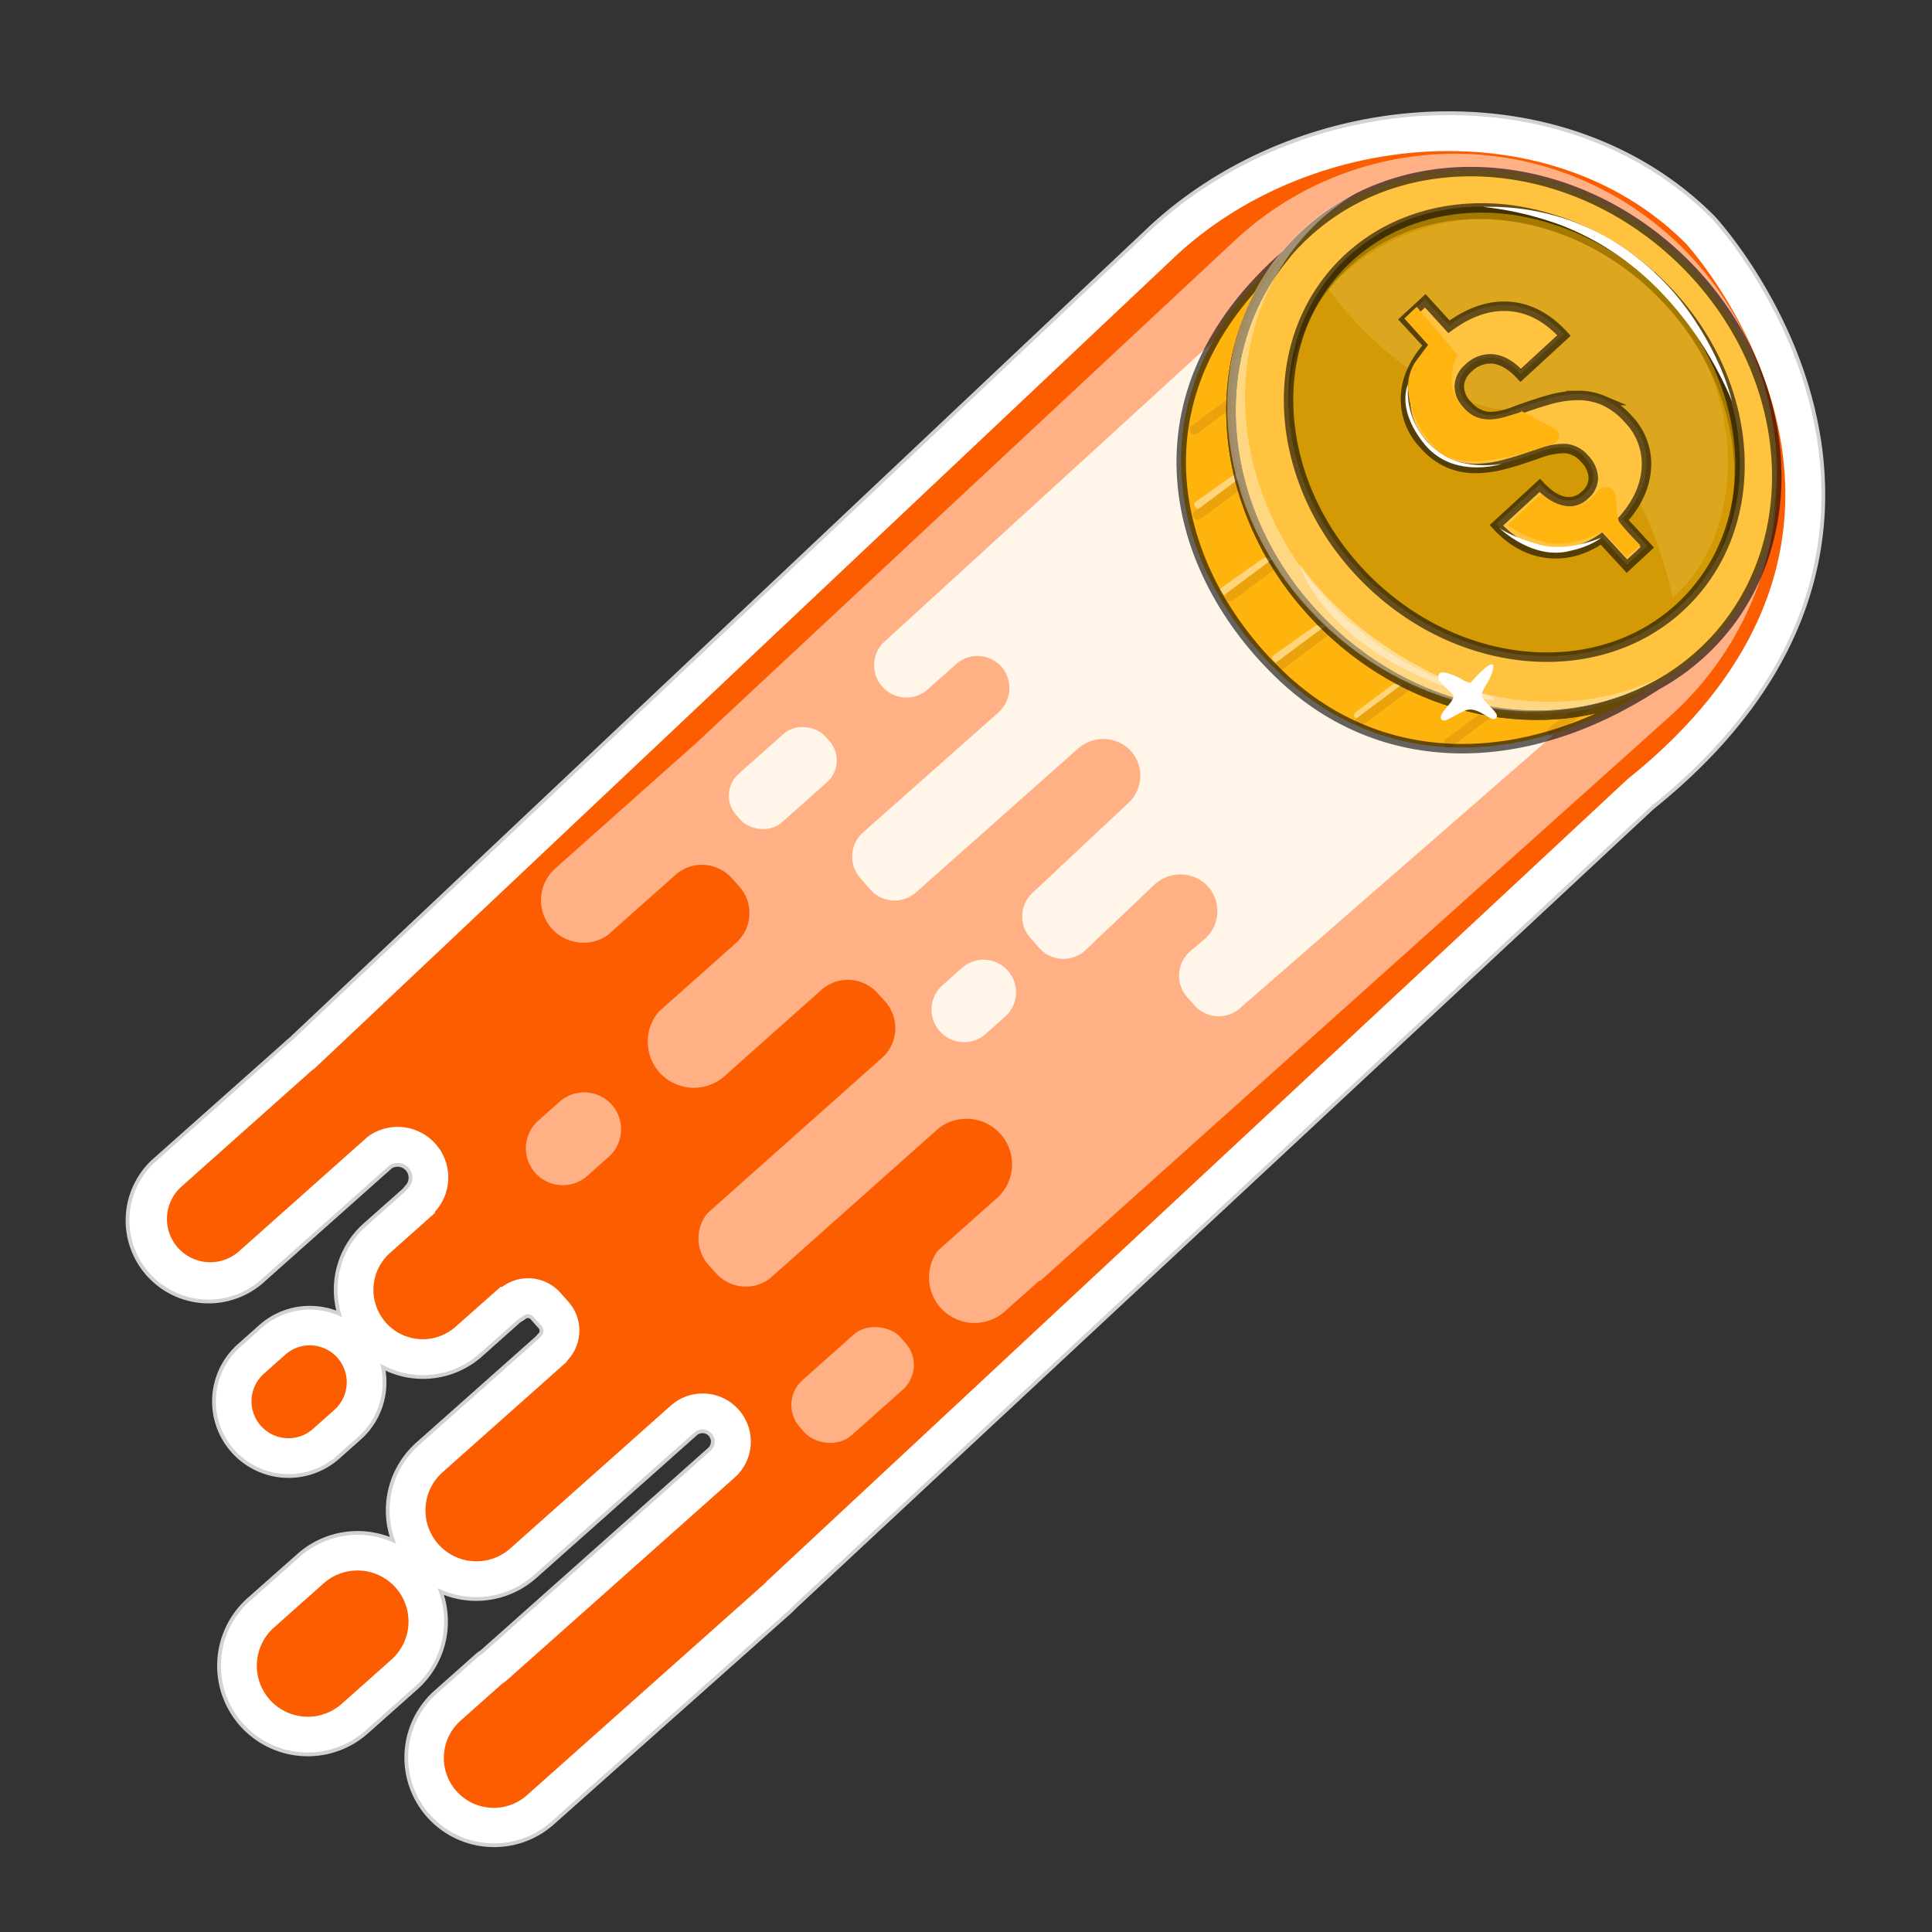<svg id="artwotk" xmlns="http://www.w3.org/2000/svg" viewBox="0 0 512 512"><rect x="0" y="0" width="512" height="512" fill="#333333" stroke="none"/><defs><style>.cls-1,.cls-16{fill:#fff;}.cls-1{stroke:#d2d2d2;}.cls-1,.cls-13{stroke-miterlimit:10;}.cls-2{fill:#fc5d00;}.cls-3{fill:#ffb185;}.cls-14,.cls-15,.cls-4{fill:#fff6e9;}.cls-5{fill:#ffb30d;}.cls-15,.cls-6,.cls-7{opacity:0.5;}.cls-7{fill:#ac7406;}.cls-8{fill:#d39a06;}.cls-9{fill:#ffd781;opacity:0.2;}.cls-10{fill:#a47900;}.cls-11{fill:#ffc340;}.cls-12{opacity:0.6;}.cls-13{fill:none;stroke:#000;stroke-width:2.51px;}.cls-14{opacity:0.4;}.cls-17{fill:#ffb410;}</style></defs><path class="cls-1" d="M454.22,57.82l-.27-.29C436.28,39.78,411.41,30,383.91,30c-29.25,0-58,11-78.78,30.15L76.92,275.49c-.4.31-.79.63-1.16,1L41.44,307A21.48,21.48,0,1,0,70,339.07l33.54-29.85a3.39,3.39,0,0,1,1.82-.52,3.35,3.35,0,0,1,2.55,1.14,3.44,3.44,0,0,1,0,4.57,9,9,0,0,0-.74.89L96.7,324.59a23,23,0,0,0-6.84,23.57A19.67,19.67,0,0,0,69,351.56l-5.67,5.05a19.78,19.78,0,0,0,13.15,34.55h0a19.76,19.76,0,0,0,13.14-5l5.68-5.05a19.79,19.79,0,0,0,6.2-18.77,23.07,23.07,0,0,0,25.94-3.26L137.64,350a9.86,9.86,0,0,0,1.36-.88,1.46,1.46,0,0,1,2,.18l2.14,2.4a1.47,1.47,0,0,1-.06,2,8.5,8.5,0,0,0-.7.78L110.61,382.7a23.54,23.54,0,0,0-6.48,25.49,23.51,23.51,0,0,0-25,4L65.93,423.87a23.5,23.5,0,0,0,15.63,41.06h0A23.5,23.5,0,0,0,97.18,459l13.16-11.71a23.54,23.54,0,0,0,6.48-25.49,23.51,23.51,0,0,0,25-4L184.34,380a2.66,2.66,0,0,1,1.81-.7,2.74,2.74,0,0,1,1.83,4.79l-60.2,53.57-.34.24a9.42,9.42,0,0,0-1.18.9l-10.75,9.57A23.23,23.23,0,0,0,131,489h0a23.2,23.2,0,0,0,15.44-5.88l62.52-55.63c.5-.45,1-.92,1.46-1.42l227.45-212c27.75-22.32,42.91-47.93,45.07-76.13C486.3,93.32,455.54,59.25,454.22,57.82Z"/><path class="cls-2" d="M47.15,330.66h0a11.47,11.47,0,0,0,16.2.94l34.17-30.41,0,0a13.41,13.41,0,0,1,17.68,20l.15.17-12,10.69a13.08,13.08,0,0,0,17.39,19.55l12-10.64.18.19a11.46,11.46,0,0,1,15.58,1.44l2.14,2.4a11.48,11.48,0,0,1-.44,15.71l.09.1-33,29.36a13.5,13.5,0,0,0,17.93,20.2l42.5-37.82a12.74,12.74,0,0,1,18,1h0a12.74,12.74,0,0,1-1,18l-60.2,53.57a12.46,12.46,0,0,1-1.51,1.14l-10.76,9.57a13.23,13.23,0,1,0,17.59,19.76L202.26,420a12.27,12.27,0,0,0,1-1l228-212.47c84.05-67.32,15.58-141.92,15.58-141.92-35.24-35.41-98.2-30.9-134.95,2.93L83.37,283.15a11.56,11.56,0,0,0-1,.77L48.09,314.46A11.47,11.47,0,0,0,47.15,330.66Z"/><path class="cls-2" d="M85.74,419.63,72.58,431.34a13.5,13.5,0,1,0,18,20.18l13.16-11.71a13.5,13.5,0,0,0-18-20.18Z"/><path class="cls-2" d="M82.93,378.69l5.67-5.05A9.78,9.78,0,0,0,75.6,359l-5.67,5.05a9.77,9.77,0,0,0-.81,13.8h0A9.78,9.78,0,0,0,82.93,378.69Z"/><rect class="cls-3" x="208.06" y="357.28" width="35.75" height="19.56" rx="8.78" transform="translate(-186.86 243.05) rotate(-41.67)"/><path class="cls-3" d="M141.84,310.81h0a9.77,9.77,0,0,0,13.8.81l5.67-5.05a9.78,9.78,0,0,0,.81-13.81h0a9.79,9.79,0,0,0-13.81-.8L142.64,297A9.78,9.78,0,0,0,141.84,310.81Z"/><path class="cls-3" d="M161,247.86l18-16a10.58,10.58,0,0,1,14.93.87l2,2.21a10.57,10.57,0,0,1-.87,14.94l-20.47,18.22a12.23,12.23,0,0,0,17.14,17.33l25.93-23.08a10.56,10.56,0,0,1,14.93.87l2,2.21a10.57,10.57,0,0,1-.87,14.94l-46.21,41.12a10.57,10.57,0,0,0,.26,13.74l2,2.21A10.58,10.58,0,0,0,204,338.84l44.64-39.73a12.06,12.06,0,0,1,16,18l-16.12,14.34a12.05,12.05,0,0,0,17.86,16l9.11-8.11.14.16L442.54,189.84a85.45,85.45,0,0,0,3.57-123.93h0a85.44,85.44,0,0,0-118.44-2.58L184.34,197.06l-37.17,33.08A11.26,11.26,0,0,0,161,247.86Z"/><path class="cls-4" d="M230.67,235.77a8.54,8.54,0,0,0,12.08.72l42.82-38a10.08,10.08,0,0,1,13.27-.3,9.81,9.81,0,0,1,.06,14.72l-25.16,23.6a8.54,8.54,0,0,0-.72,12l2.4,2.72a8.55,8.55,0,0,0,12.08.72L306,234.38a10.07,10.07,0,0,1,13.26-.31,9.82,9.82,0,0,1,.07,14.73l-4,3.38a8.55,8.55,0,0,0-.72,12.05l1.95,2.21a8.54,8.54,0,0,0,12.1.7l115.7-100.83c30.47-27.28,28.8-69.91-3.72-94.72h0a69.38,69.38,0,0,0-96.18-2.1L234.05,170.36A8.55,8.55,0,0,0,245.51,183l7.88-7a8.5,8.5,0,0,1,12.67,1.54,8.73,8.73,0,0,1-1.6,11.39l-35.78,31.71a8.55,8.55,0,0,0-.72,12Z"/><rect class="cls-4" x="191.71" y="197.58" width="31.48" height="17.22" rx="7.73" transform="translate(-84.59 190.04) rotate(-41.66)"/><path class="cls-4" d="M267.08,257.22a8.61,8.61,0,0,0-12.15-.71l-5.16,4.59A8.61,8.61,0,0,0,261.22,274l5.15-4.59a8.61,8.61,0,0,0,.71-12.16Z"/><path class="cls-5" d="M339.83,179.12c27.57,25.92,67.46,25,103.7-.88,30.43-21.71,23.66-68.7-6.62-98.13s-62.4-39.8-91.73-16.63C297.37,101.25,309.07,150.2,339.83,179.12Z"/><g class="cls-6"><rect class="cls-7" x="336.52" y="170.7" width="17.2" height="2.5" rx="1.25" transform="translate(-34.36 240.32) rotate(-36.7)"/><rect class="cls-7" x="357.68" y="185.55" width="17.2" height="2.5" rx="1.25" transform="translate(-39.04 255.91) rotate(-36.7)"/><rect class="cls-7" x="381.19" y="191.24" width="17.2" height="2.5" rx="1.25" transform="translate(-37.77 271.09) rotate(-36.7)"/><rect class="cls-7" x="408.59" y="188.19" width="17.2" height="2.5" rx="1.25" transform="translate(-30.52 286.86) rotate(-36.7)"/><rect class="cls-7" x="323.32" y="152.46" width="17.19" height="2.5" rx="1.25" transform="translate(-26.07 228.82) rotate(-36.7)"/><rect class="cls-7" x="314.73" y="130.87" width="17.19" height="2.5" rx="1.25" transform="translate(-14.87 219.41) rotate(-36.7)"/><rect class="cls-7" x="313.8" y="108.24" width="17.19" height="2.5" rx="1.25" transform="translate(-1.53 214.37) rotate(-36.7)"/><path class="cls-4" d="M359.49,190.34l12.17-9.06a5,5,0,0,0-2.48.08c-.68.41-10.08,7.51-10.08,7.51S358.29,190,359.49,190.34Z"/><path class="cls-4" d="M338.27,175.49l13-9.67s-2-.35-2.77.1-11.36,8-11.36,8A1.35,1.35,0,0,0,338.27,175.49Z"/><path class="cls-4" d="M324.49,157.6l13-9.68s-2-.35-2.77.1-11.36,8-11.36,8A1.36,1.36,0,0,0,324.49,157.6Z"/><path class="cls-4" d="M317.64,134.82l13-9.68a6,6,0,0,0-2.77.1c-.77.45-11.36,8-11.36,8A1.34,1.34,0,0,0,317.64,134.82Z"/></g><ellipse class="cls-8" cx="398.49" cy="117.19" rx="67.68" ry="76.44" transform="translate(36.73 321.3) rotate(-45.82)"/><path class="cls-9" d="M443.23,158.34c19.4-16.29,21.1-56-4.2-80.63s-61.61-27.43-87.16-1.24c0,0,22.93,32.72,52.4,32.55S443.23,158.34,443.23,158.34Z"/><path class="cls-10" d="M343.76,67.06c25.68-26.55,70.73-24.42,100.61,4.75s36.2,67.25,10.52,93.8S382,192.93,352.13,163.75,318.08,93.61,343.76,67.06Zm18.91,89.22c25,24.38,62.19,26.59,83.14,4.93s17.68-59-7.28-83.35-62.19-26.59-83.14-4.93S337.71,131.9,362.67,156.28Z"/><path class="cls-11" d="M388.88,107a8.44,8.44,0,0,0,5.21,3q2.73.31,7.32-1.4t8.69-2.91a28.91,28.91,0,0,1,7.84-1.25,17.28,17.28,0,0,1,7.05,1.37,19.28,19.28,0,0,1,6.47,4.85,17.1,17.1,0,0,1,4.85,13q-.45,7.29-6.35,13.86l6.61,7.17-5.41,5-6.74-7.31q-7.07,4.81-14.49,3.88t-13.37-7.39l11.5-10.59q3.26,3.54,6.37,4.2a6.12,6.12,0,0,0,5.63-1.67,6,6,0,0,0,2.19-4.62,7.73,7.73,0,0,0-2.35-5,7.46,7.46,0,0,0-5.11-2.68,19.24,19.24,0,0,0-7.19,1.4q-4.39,1.57-8.54,2.71a31,31,0,0,1-7.87,1.18,17.42,17.42,0,0,1-13.71-6.17,17.38,17.38,0,0,1-5.05-12.89q.31-7.06,6.11-13.54l-6.3-6.83,5.41-5L384,86.29q8.13-6,16.06-5.39t14.41,7.7L403,99.15c-2.38-2.58-4.76-4-7.15-4.32a8.22,8.22,0,0,0-6.75,2.47,6.56,6.56,0,0,0-2.37,4.73A7.13,7.13,0,0,0,388.88,107Z"/><path class="cls-11" d="M343.67,63.92c26.05-26.8,71.71-24.68,102,4.74s33.7,75,7.65,101.8-71.71,24.69-102-4.73S317.62,90.73,343.67,63.92Zm19.11,90c25.3,24.58,63,26.78,84.28,4.91s18-59.51-7.33-84.09-63-26.79-84.27-4.92S337.49,129.36,362.78,153.94Z"/><g class="cls-12"><path class="cls-13" d="M388.92,107.35a8.46,8.46,0,0,0,5.21,3q2.75.32,7.33-1.4t8.69-2.91a29.24,29.24,0,0,1,7.84-1.25,17.21,17.21,0,0,1,7,1.37,19.41,19.41,0,0,1,6.48,4.85,17.09,17.09,0,0,1,4.84,13q-.45,7.29-6.35,13.86l6.61,7.17-5.41,5-6.73-7.31q-7.08,4.81-14.5,3.88t-13.37-7.39l11.5-10.58c2.17,2.35,4.3,3.75,6.37,4.19a6.08,6.08,0,0,0,5.63-1.67,6,6,0,0,0,2.19-4.62,7.78,7.78,0,0,0-2.34-5,7.5,7.5,0,0,0-5.11-2.68,19.2,19.2,0,0,0-7.19,1.4c-2.94,1-5.78,2-8.54,2.71a31,31,0,0,1-7.87,1.18,18.15,18.15,0,0,1-7.15-1.35,18.49,18.49,0,0,1-6.57-4.82,17.42,17.42,0,0,1-5-12.89q.31-7.06,6.11-13.54l-6.29-6.83,5.41-5L384,86.6q8.14-6,16.06-5.39t14.41,7.7L403,99.46c-2.38-2.58-4.77-4-7.15-4.32a8.22,8.22,0,0,0-6.75,2.47,6.56,6.56,0,0,0-2.37,4.73A7.12,7.12,0,0,0,388.92,107.35Z"/><path class="cls-13" d="M339.87,179.43c26.37,24.79,64,25,98.91,2.36-26.34,14.3-62.21,8.75-87.41-15.75C322.25,137.75,318,94.53,340.86,67.41,298.17,104.64,310.09,151.42,339.87,179.43Z"/><path class="cls-13" d="M351.37,166c25.2,24.5,61.07,30.05,87.41,15.75a60.59,60.59,0,0,0,14.57-11C479.4,144,476,98.39,445.7,69s-75.93-31.54-102-4.74c-1,1-2,2.1-2.86,3.18C318,94.53,322.25,137.75,351.37,166Zm88.4-91c13.52,13.14,20.75,30,21.31,46.21.48,14.11-4.09,27.71-14,37.89-21.24,21.86-59,19.66-84.27-4.92S334.25,92,355.5,70.15C367.34,58,384.31,53.26,401.39,55.74A69.77,69.77,0,0,1,439.77,75.07Z"/></g><path class="cls-14" d="M350.38,165c25.86,25.13,62.94,30.32,89.44,14.6-26.05,12.52-60.36,6.54-84.72-17.13-30.28-29.42-33.7-75-7.65-101.81A60.18,60.18,0,0,1,360,50.81a60.49,60.49,0,0,0-17.27,12.4C316.68,90,320.11,135.6,350.38,165Z"/><path class="cls-15" d="M395.58,184.65s-31.38-7.78-51.17-35.14c1.29,4.88,11.83,26.85,51.65,36.34"/><path class="cls-16" d="M387.11,179.82s-4.58-2.33-5.53-1.41c-1.74,1.71,2.5,4.31,3.46,5.74s-3.85,4.74-3.15,6.28,3.19-.84,6.51-2.16,6.9,3.46,8.08,2c.81-1-.83-2.07-3-4.55s1.15-3.88,2.16-8.33-5.94,3.57-5.94,3.57A5.8,5.8,0,0,1,387.11,179.82Z"/><path class="cls-16" d="M397.26,139.88s9,8.69,18.72,6.12c5.74-1.19,8.44-3.55,8.44-3.55s-8.8,4-16.45,1.89S397.26,139.88,397.26,139.88Z"/><path class="cls-16" d="M398.13,122.91s-13,4.24-20.65-5.25-4.3-15.83-4.3-15.83a19.66,19.66,0,0,0,8.8,18.41C388.7,124.81,398.13,122.91,398.13,122.91Z"/><path class="cls-17" d="M431.06,147.64l-6.27-6.78s-8.89,4.52-15.23,2.84a31.12,31.12,0,0,1-10.08-4.54l9-8.37s8.19,8.12,15-.71a2.59,2.59,0,0,1,4.2.14c1.13,1.7.29,6.78,1.65,8.37a76.27,76.27,0,0,0,5.35,5.88Z"/><path class="cls-17" d="M412,113.63a2.16,2.16,0,0,1-.3,3.94c-8.1,2.91-25,7.93-30.93,1.56-6.1-6.13-10.49-16.91-5.3-23.72l3-4-6.28-7,3.24-3.1L386.24,94s-3.39,6.15-.13,11.61,7.45,6.79,14.29,4.4c4.47-1.24,2.58-1.19,2.58-1.19Z"/><path class="cls-16" d="M459,106.3A99,99,0,0,0,448.17,87a89,89,0,0,0-7-8.51,73.37,73.37,0,0,0-8-7.51,74.88,74.88,0,0,0-9-6.26,75.82,75.82,0,0,0-9.84-4.8A85.19,85.19,0,0,0,393,54.83a64.29,64.29,0,0,1,22.13,3.27,68.16,68.16,0,0,1,10.35,4.58,68.75,68.75,0,0,1,24.31,23.24,78.72,78.72,0,0,1,5.41,9.86A61.22,61.22,0,0,1,459,106.3Z"/></svg>